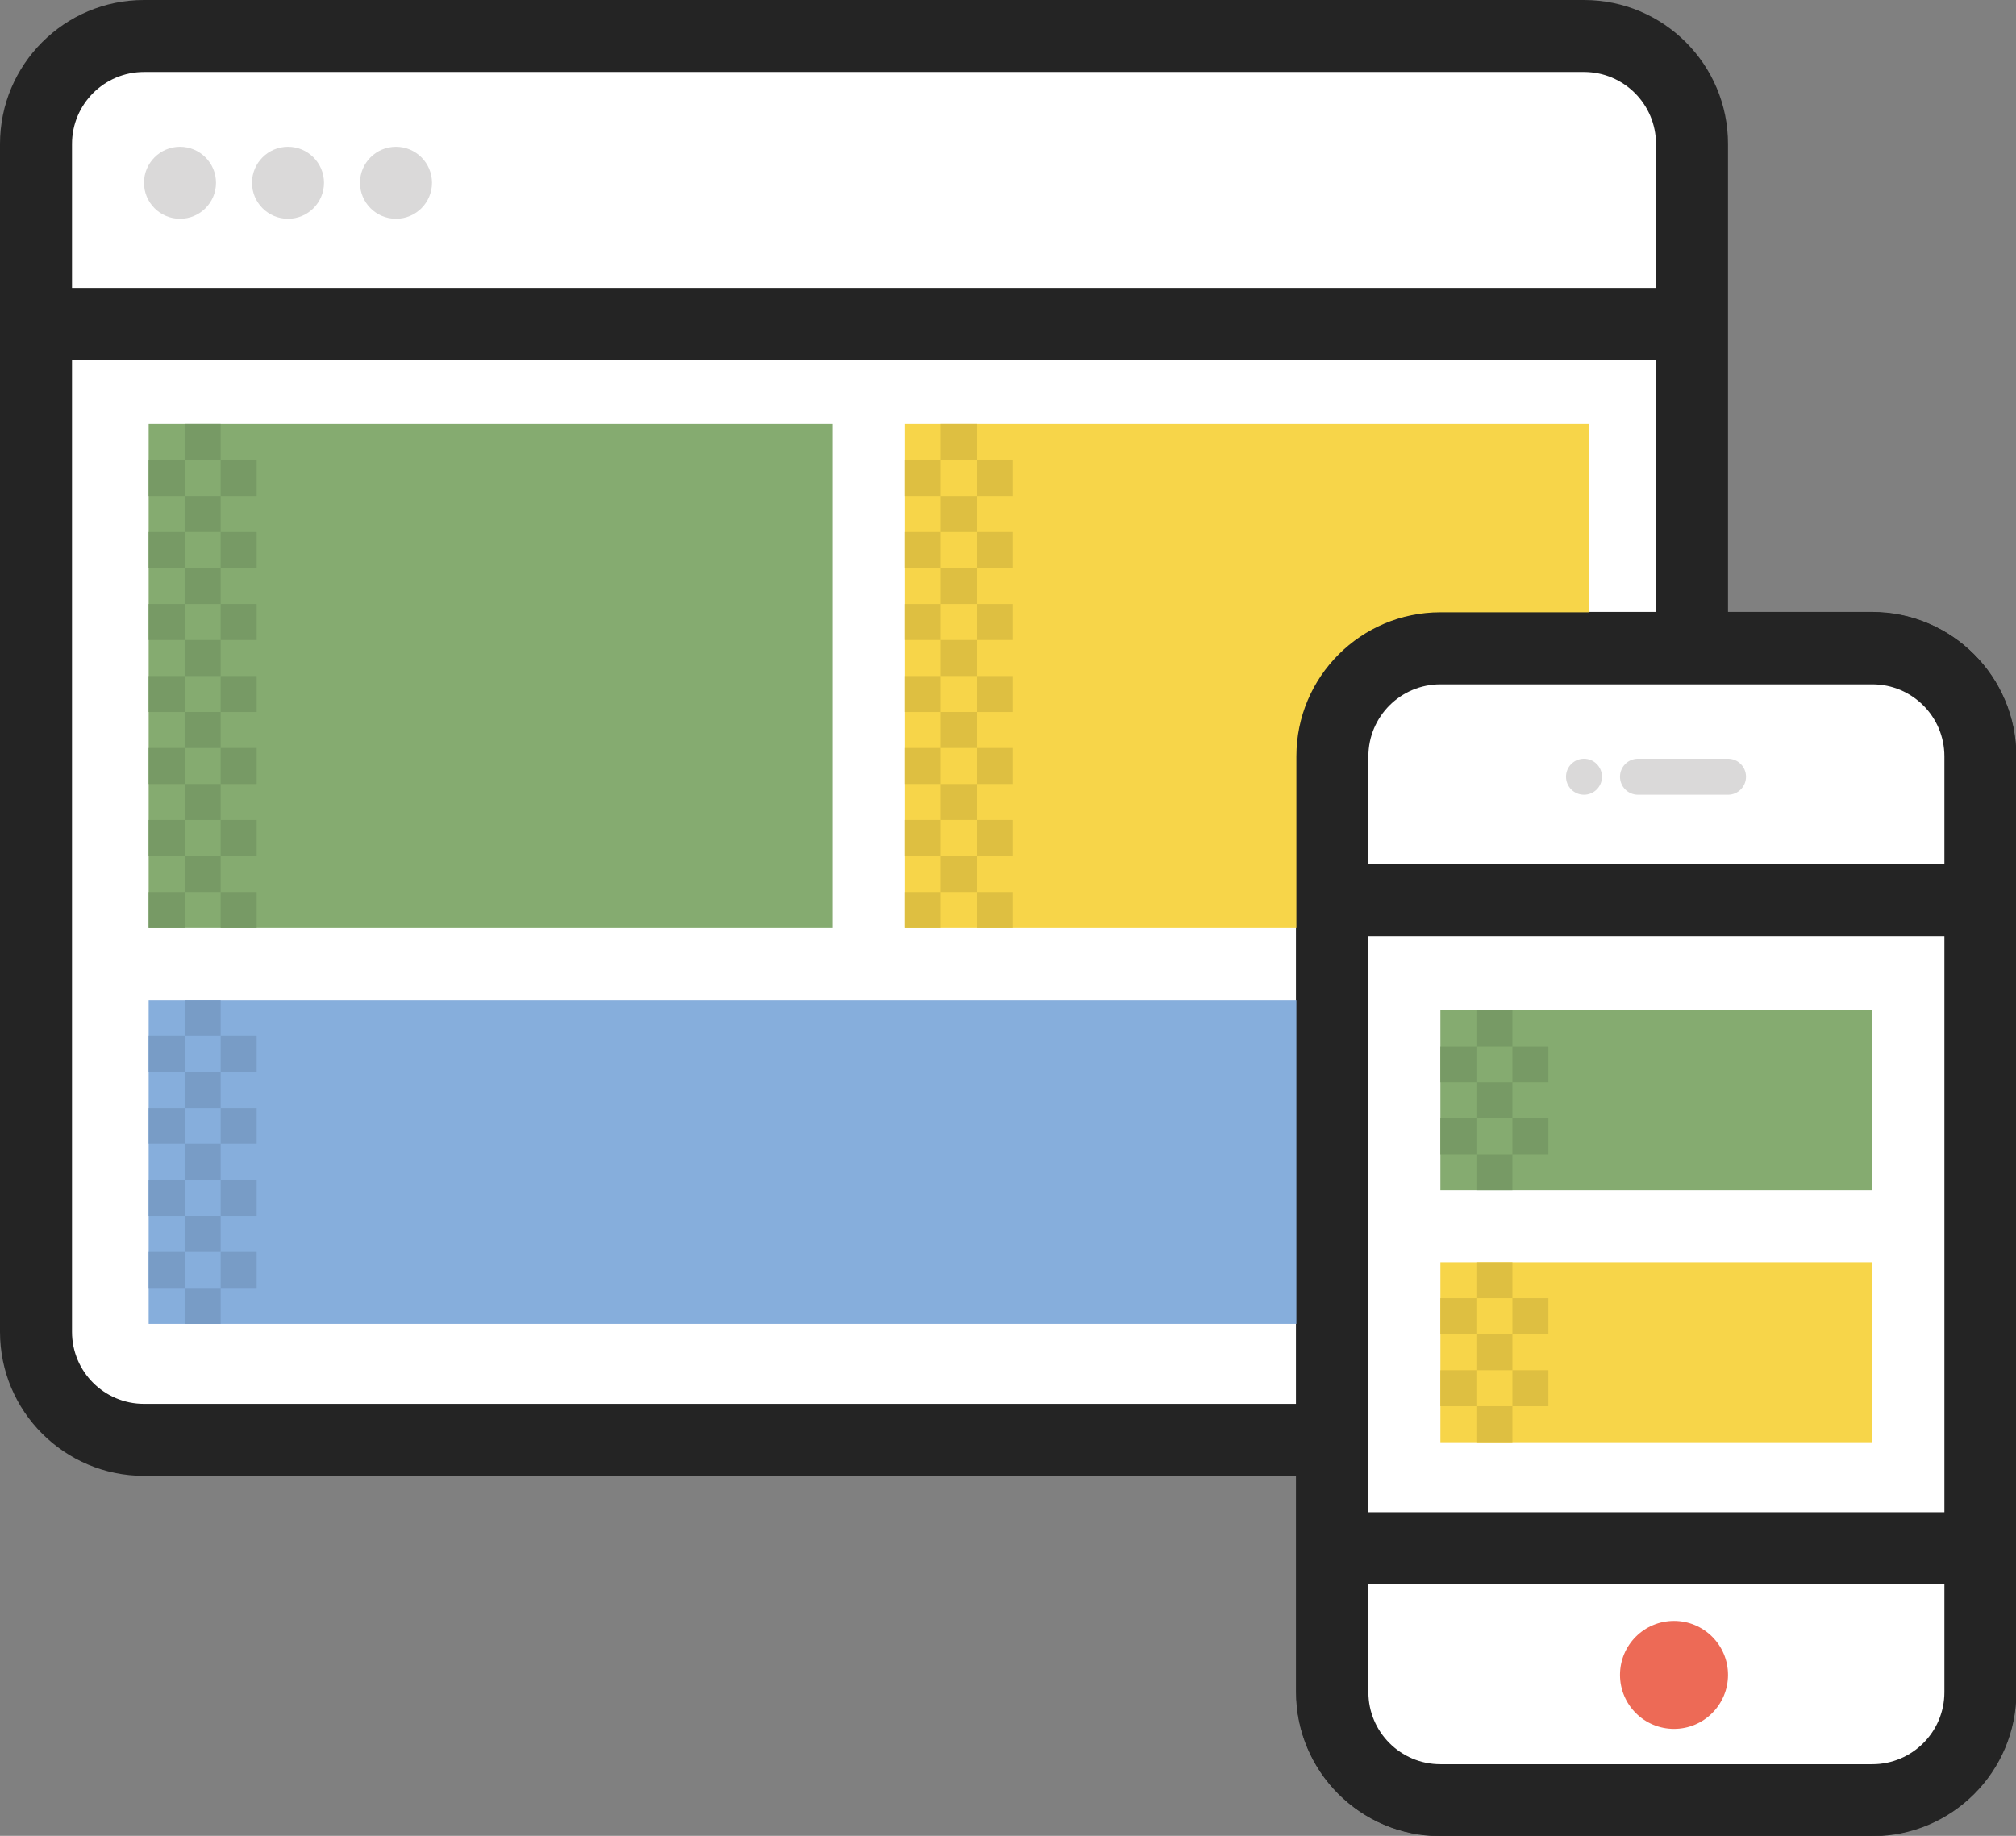 <?xml version="1.0" encoding="utf-8"?>
<!-- Generator: Adobe Illustrator 16.0.0, SVG Export Plug-In . SVG Version: 6.00 Build 0)  -->
<!DOCTYPE svg PUBLIC "-//W3C//DTD SVG 1.1//EN" "http://www.w3.org/Graphics/SVG/1.1/DTD/svg11.dtd">
<svg version="1.1" id="screens" xmlns="http://www.w3.org/2000/svg" xmlns:xlink="http://www.w3.org/1999/xlink" x="0px" y="0px"
	 width="112px" height="102px" viewBox="0 0 112 102" enable-background="new 0 0 112 102" xml:space="preserve">
<rect x="0" y="0" width="112" height="102" fill="#808080" stroke="none"/>
<rect id="white_x5F_2" x="3.339" y="3.582" fill-rule="evenodd" clip-rule="evenodd" fill="#FFFFFF" width="89.838" height="75.058"/>
<path id="body" fill-rule="evenodd" clip-rule="evenodd" fill="#242424" d="M104,102H80c-4.418,0-8-3.58-8-8V82H8
	c-4.418,0-8-3.582-8-8V8c0-4.418,3.582-8,8-8h80c4.418,0,8,3.582,8,8v26h8c4.418,0,8,3.582,8,8v52C112,98.42,108.418,102,104,102z
	 M92,8c0-2.209-1.791-4-4-4H8C5.791,4,4,5.791,4,8v8h88v4H4v54c0,2.209,1.791,4,4,4h64V42c0-4.418,3.582-8,8-8h12V8z M108,42
	c0-2.209-1.791-4-4-4H80c-2.209,0-4,1.791-4,4v6h32V42z M108,52H76v32h32V52z M108,88H76v6c0,2.209,1.791,4,4,4h24
	c2.209,0,4-1.791,4-4V88z"/>
<g id="desctop_x5F_block">
	<path id="green_1_" fill-rule="evenodd" clip-rule="evenodd" fill="#85AB70" d="M8.259,23.559h38v28h-38V23.559z"/>
	<path id="yellow" fill-rule="evenodd" clip-rule="evenodd" fill="#F7D549" d="M50.259,23.559h37.999v28H50.259V23.559z"/>
	<path id="blue" fill-rule="evenodd" clip-rule="evenodd" fill="#86AEDC" d="M8.259,55.559h63.999v18H8.259V55.559z"/>
	<g id="grays_1_">
		<path fill-rule="evenodd" clip-rule="evenodd" fill="#779A65" d="M10.259,41.559v-2h2v2H10.259z M12.259,45.559h-2v-2h2V45.559z
			 M12.259,49.559h-2v-2h2V49.559z M12.259,43.559v-2h2v2H12.259z M14.259,47.559h-2v-2h2V47.559z M14.259,51.56h-2v-2h2V51.56z
			 M8.259,51.56v-2h2v2H8.259z M8.259,47.559v-2h2v2H8.259z M8.259,43.559v-2h2v2H8.259z M8.259,37.56h2v2h-2V37.56z M12.259,37.56
			h2v2h-2V37.56z"/>
		<path fill-rule="evenodd" clip-rule="evenodd" fill="#779A65" d="M14.259,27.559h-2v-2h2V27.559z M14.259,31.56h-2v-2.001h2V31.56
			z M14.259,35.559h-2v-2h2V35.559z M10.259,37.56v-2.001h2v2.001H10.259z M10.259,33.559V31.56h2v1.999H10.259z M10.259,29.559v-2
			h2v2H10.259z M10.259,25.559v-2h2v2H10.259z M10.259,27.559h-2v-2h2V27.559z M10.259,31.56h-2v-2.001h2V31.56z M10.259,35.559h-2
			v-2h2V35.559z"/>
		<path fill-rule="evenodd" clip-rule="evenodd" fill="#DEBF41" d="M52.259,41.559v-2h2v2H52.259z M54.259,45.559h-2v-2h2V45.559z
			 M54.259,49.559h-2v-2h2V49.559z M54.259,43.559v-2h2v2H54.259z M56.259,47.559h-2v-2h2V47.559z M56.259,51.56h-2v-2h2V51.56z
			 M50.259,51.56v-2h2v2H50.259z M50.259,47.559v-2h2v2H50.259z M50.259,43.559v-2h2v2H50.259z M50.259,37.56h2v2h-2V37.56z
			 M54.259,37.56h2v2h-2V37.56z"/>
		<path fill-rule="evenodd" clip-rule="evenodd" fill="#DEBF41" d="M56.259,27.559h-2v-2h2V27.559z M56.259,31.56h-2v-2.001h2V31.56
			z M56.259,35.559h-2v-2h2V35.559z M52.259,37.56v-2.001h2v2.001H52.259z M52.259,33.559V31.56h2v1.999H52.259z M52.259,29.559v-2
			h2v2H52.259z M52.259,25.559v-2h2v2H52.259z M52.259,27.559h-2v-2h2V27.559z M52.259,31.56h-2v-2.001h2V31.56z M52.259,35.559h-2
			v-2h2V35.559z"/>
		<path fill-rule="evenodd" clip-rule="evenodd" fill="#789CC6" d="M10.259,73.559v-2h2v2H10.259z M8.259,69.559h2v2h-2V69.559z
			 M12.259,69.559h2v2h-2V69.559z"/>
		<path fill-rule="evenodd" clip-rule="evenodd" fill="#789CC6" d="M14.259,59.559h-2v-2h2V59.559z M14.259,63.559h-2v-2h2V63.559z
			 M14.259,67.559h-2v-2h2V67.559z M10.259,69.559v-2h2v2H10.259z M10.259,65.559v-2h2v2H10.259z M10.259,61.559v-2h2v2H10.259z
			 M10.259,57.559v-2h2v2H10.259z M10.259,59.559h-2v-2h2V59.559z M10.259,63.559h-2v-2h2V63.559z M10.259,67.559h-2v-2h2V67.559z"
			/>
	</g>
</g>
<rect id="white" x="75.626" y="37.646" fill-rule="evenodd" clip-rule="evenodd" fill="#FFFFFF" width="32.794" height="60.97"/>
<g id="body_x5F_2">
	<path fill-rule="evenodd" clip-rule="evenodd" fill="#242424" d="M104.022,102.021h-24c-4.418,0-8-3.58-8-8v-52
		c0-4.418,3.582-8,8-8h24c4.418,0,8,3.582,8,8v52C112.022,98.441,108.44,102.021,104.022,102.021z M108.022,42.022
		c0-2.209-1.791-4-4-4h-24c-2.209,0-4,1.791-4,4v6h32V42.022z M108.022,52.022h-32v31.999h32V52.022z M108.022,88.021h-32v6
		c0,2.209,1.791,4,4,4h24c2.209,0,4-1.791,4-4V88.021z"/>
</g>
<g id="red">
	<path fill-rule="evenodd" clip-rule="evenodd" fill="#ED6A56" d="M93,90.058c1.656,0,3,1.343,3,3c0,1.656-1.344,3-3,3
		c-1.658,0-3-1.344-3-3C90,91.4,91.342,90.058,93,90.058z"/>
</g>
<g id="gray">
	<path fill-rule="evenodd" clip-rule="evenodd" fill="#DAD9D9" d="M88,42.156c0.553,0,1,0.447,1,1s-0.447,1-1,1s-1-0.447-1-1
		S87.447,42.156,88,42.156z"/>
	<path fill-rule="evenodd" clip-rule="evenodd" fill="#DAD9D9" d="M91,42.156h5c0.553,0,1,0.447,1,1s-0.447,1-1,1h-5
		c-0.553,0-1-0.447-1-1S90.447,42.156,91,42.156z"/>
	<path fill-rule="evenodd" clip-rule="evenodd" fill="#DAD9D9" d="M10,8.156c1.104,0,2,0.896,2,2c0,1.105-0.896,2-2,2s-2-0.895-2-2
		C8,9.051,8.896,8.156,10,8.156z"/>
	<path fill-rule="evenodd" clip-rule="evenodd" fill="#DAD9D9" d="M16,8.156c1.104,0,2,0.896,2,2c0,1.105-0.896,2-2,2s-2-0.895-2-2
		C14,9.051,14.896,8.156,16,8.156z"/>
	<path fill-rule="evenodd" clip-rule="evenodd" fill="#DAD9D9" d="M22,8.156c1.104,0,2,0.896,2,2c0,1.105-0.896,2-2,2s-2-0.895-2-2
		C20,9.051,20.896,8.156,22,8.156z"/>
</g>
<g id="mobile_x5F_screens">
	<path id="green" fill-rule="evenodd" clip-rule="evenodd" fill="#85AB70" d="M80.022,56.131h24v10h-24V56.131z"/>
	<path id="yewllo" fill-rule="evenodd" clip-rule="evenodd" fill="#F7D549" d="M80.022,70.131h24v10h-24V70.131z"/>
	<g id="grays">
		<path fill-rule="evenodd" clip-rule="evenodd" fill="#779A65" d="M86.022,60.131h-2v-2h2V60.131z M86.022,64.131h-2v-2h2V64.131z
			 M82.022,66.131v-2h2v2H82.022z M82.022,62.131v-2h2v2H82.022z M82.022,58.131v-2h2v2H82.022z M82.022,60.131h-2v-2h2V60.131z
			 M82.022,64.131h-2v-2h2V64.131z"/>
		<path fill-rule="evenodd" clip-rule="evenodd" fill="#DEBF41" d="M86.022,74.131h-2v-2h2V74.131z M86.022,78.131h-2v-2h2V78.131z
			 M82.022,80.131v-2h2v2H82.022z M82.022,76.131v-2h2v2H82.022z M82.022,72.131v-2h2v2H82.022z M82.022,74.131h-2v-2h2V74.131z
			 M82.022,78.131h-2v-2h2V78.131z"/>
	</g>
</g>
</svg>
